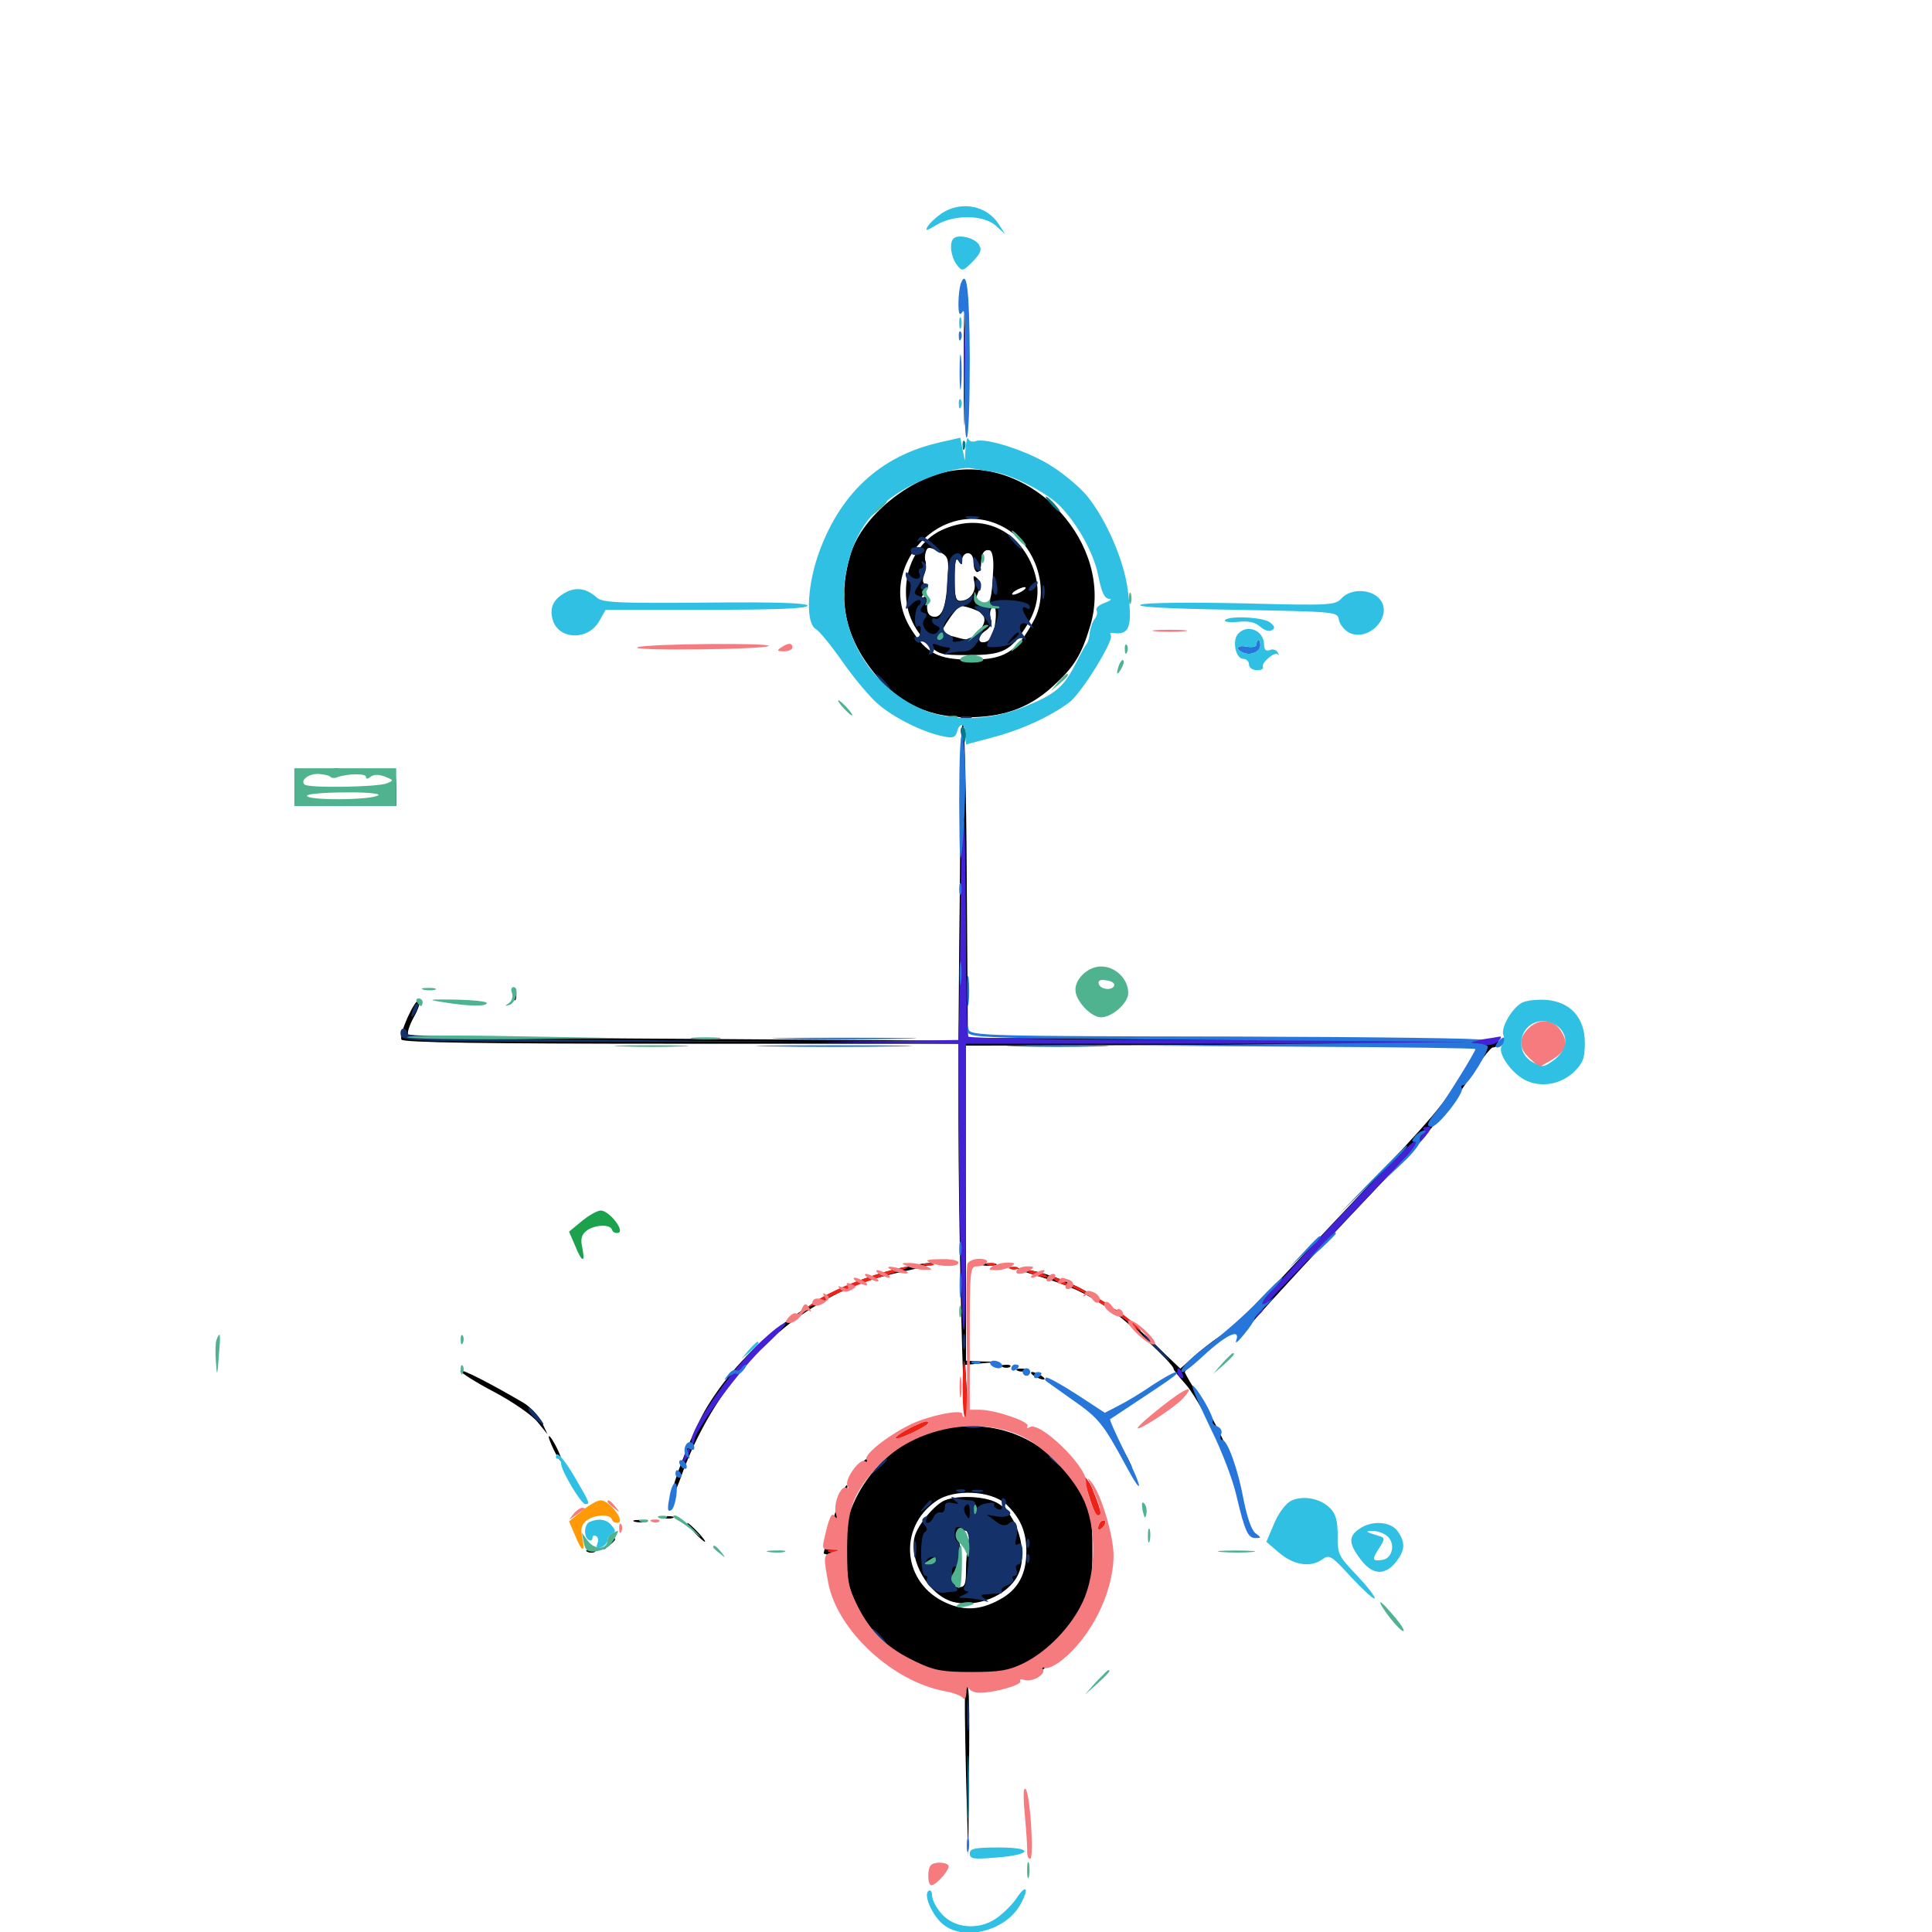 <svg xmlns="http://www.w3.org/2000/svg" viewBox="0 -1000 1000 1000">
	<path fill="#000000" d="M498.828 -809.375C498.828 -783.008 499.219 -772.266 499.414 -785.547C499.805 -798.633 499.805 -820.117 499.414 -833.398C499.219 -846.484 498.828 -835.742 498.828 -809.375ZM492.188 -756.25C470.508 -752.539 446.875 -733.008 440.625 -714.258C432.812 -689.648 437.305 -668.945 454.883 -648.828C466.797 -635.352 481.445 -628.906 500 -628.711C519.336 -628.711 532.422 -633.398 544.922 -644.727C555.859 -654.688 559.766 -660.742 564.453 -676.562C576.562 -717.969 535.156 -763.672 492.188 -756.25ZM520.508 -726.562C536.523 -717.188 543.555 -694.531 535.156 -678.906C526.367 -662.5 519.922 -658.398 501.953 -658.594C485.742 -658.594 479.492 -661.914 471.68 -674.219C451.562 -705.859 488.281 -745.312 520.508 -726.562ZM487.305 -725.586C477.344 -720.898 470.312 -710.352 469.141 -698.242C467.969 -686.133 471.289 -676.367 479.492 -667.773C485.742 -661.133 486.133 -660.938 501.172 -660.938C519.141 -660.938 523.047 -662.891 531.445 -676.172C537.891 -686.523 538.672 -696.289 534.18 -707.422C525.781 -727.148 506.641 -734.57 487.305 -725.586ZM490.43 -699.609C489.648 -685.352 487.5 -679.883 482.812 -680.859C480.469 -681.445 479.688 -683.398 479.883 -686.914C480.078 -690.625 479.492 -691.797 477.93 -690.82C476.562 -690.039 476.953 -691.211 478.516 -693.164C480.664 -695.703 480.859 -696.875 479.102 -697.461C477.539 -698.047 477.344 -699.805 478.32 -702.539C479.102 -704.883 479.492 -708.008 479.102 -709.375C478.516 -710.742 478.711 -713.086 479.297 -714.648C480.078 -716.992 481.055 -716.992 485.742 -714.648C491.016 -711.914 491.211 -711.328 490.43 -699.609ZM514.062 -704.688C513.281 -689.258 512.695 -687.305 508.398 -687.109C504.297 -686.914 504.102 -688.281 506.836 -694.727C507.812 -696.875 507.422 -699.219 505.859 -700.586C503.906 -702.539 503.516 -702.148 504.297 -698.828C505.469 -693.945 502.344 -689.453 497.656 -689.062C494.727 -688.672 494.141 -690.43 494.141 -700.781C494.141 -709.18 494.727 -711.914 496.094 -709.766C497.656 -707.227 498.047 -707.422 498.047 -710.352C498.047 -712.109 499.414 -713.672 500.977 -713.672C502.734 -713.672 503.906 -711.914 503.906 -708.789C503.906 -706.055 504.883 -703.906 505.859 -703.906C507.031 -703.906 507.812 -706.055 507.812 -708.398C507.812 -713.672 509.57 -716.016 512.5 -715.039C513.672 -714.453 514.453 -710.156 514.062 -704.688ZM529.297 -694.141C527.734 -693.164 525.586 -692.188 524.414 -692.188C523.438 -692.188 523.828 -693.164 525.391 -694.141C526.953 -695.117 529.297 -696.094 530.273 -696.094C531.445 -696.094 530.859 -695.117 529.297 -694.141ZM521.484 -691.406C521.484 -692.969 517.773 -692.188 516.602 -690.234C516.016 -689.062 516.797 -688.867 518.359 -689.453C520.117 -690.039 521.484 -691.016 521.484 -691.406ZM504.688 -684.375C510.742 -682.227 511.133 -677.93 505.859 -672.266C502.539 -668.555 501.172 -668.359 495.117 -670.117C491.211 -671.289 488.281 -671.484 488.281 -670.508C488.281 -669.531 487.5 -668.75 486.328 -668.75C483.594 -668.75 494.727 -686.133 497.461 -686.328C498.633 -686.328 501.953 -685.547 504.688 -684.375ZM514.844 -675.586C514.062 -672.07 512.305 -668.555 510.742 -667.969C506.055 -666.211 505.469 -670.312 509.961 -673.438C512.695 -675.195 513.672 -677.539 512.891 -679.492C512.305 -681.25 512.305 -683.789 513.086 -684.961C515.234 -688.477 516.211 -683.203 514.844 -675.586ZM484.375 -674.609C484.375 -675.781 483.008 -676.562 481.445 -676.562C479.883 -676.562 478.516 -675.781 478.516 -674.609C478.516 -673.633 479.883 -672.656 481.445 -672.656C483.008 -672.656 484.375 -673.633 484.375 -674.609ZM497.07 -593.164C497.07 -575 496.875 -538.086 496.484 -510.938L496.094 -461.328L354.492 -462.305C276.562 -462.695 212.109 -463.672 211.328 -464.453C210.547 -465.234 211.914 -469.336 214.258 -473.633C216.602 -477.734 217.773 -481.641 216.992 -482.227C214.844 -483.398 206.25 -464.453 207.812 -461.914C208.789 -460.352 250.195 -459.766 352.734 -459.766H496.094V-422.07C496.094 -366.602 498.438 -266.406 499.805 -266.406C500.391 -266.406 500.781 -272.461 500.391 -279.883L499.609 -293.555L508.203 -294.336L516.602 -295.117L508.398 -295.312L500 -295.703V-377.344V-458.789L633.594 -459.18L767.188 -459.57L759.375 -447.461C745.703 -426.367 744.141 -424.414 700.195 -377.734C644.141 -318.359 639.648 -313.281 642.383 -313.281C643.75 -313.281 644.141 -312.109 643.359 -310.938C642.578 -309.57 645.508 -312.305 649.609 -317.188C658.789 -327.734 682.422 -353.32 720.703 -393.75C739.062 -413.086 752.93 -429.883 759.766 -440.82C765.625 -450.195 771.484 -457.812 772.656 -457.812C773.828 -457.812 775.781 -458.984 776.953 -460.352C778.516 -462.109 750.977 -462.695 640.039 -462.695H500.977L500.391 -544.336C500.195 -589.062 499.219 -625.781 498.438 -625.781C497.656 -625.781 497.07 -611.133 497.07 -593.164ZM171.875 -600.195C171.875 -601.367 172.852 -602.344 173.828 -602.344C175 -602.344 175.781 -601.953 175.781 -601.562C175.781 -600.977 175 -600 173.828 -599.414C172.852 -598.828 171.875 -599.219 171.875 -600.195ZM152.93 -592.578C152.93 -587.695 153.32 -585.742 153.711 -588.281C154.102 -590.625 154.102 -594.531 153.711 -597.07C153.32 -599.414 152.93 -597.461 152.93 -592.578ZM203.125 -592.578V-584.961L181.25 -584.18L159.18 -583.594L182.227 -583.203L205.078 -582.812V-591.602C205.078 -596.484 204.688 -600.391 204.102 -600.391C203.516 -600.391 203.125 -596.875 203.125 -592.578ZM171.484 -591.211C169.922 -591.797 170.508 -592.383 172.656 -592.383C174.805 -592.578 175.977 -591.992 175.195 -591.406C174.609 -590.82 172.852 -590.625 171.484 -591.211ZM186.133 -591.211C184.18 -591.797 185.352 -592.188 188.477 -592.188C191.797 -592.188 193.164 -591.797 191.992 -591.211C190.625 -590.82 187.891 -590.82 186.133 -591.211ZM266.016 -485.156C266.016 -482.422 266.406 -481.445 266.992 -482.812C267.383 -483.984 267.383 -486.328 266.992 -487.695C266.406 -488.867 266.016 -487.891 266.016 -485.156ZM460.938 -342.383C423.242 -332.617 386.523 -305.469 366.016 -271.875C358.984 -260.352 347.656 -231.836 347.656 -225.781C347.656 -224.023 349.805 -228.125 352.344 -235.156C366.016 -273.828 391.406 -305.859 423.242 -324.805C439.258 -334.375 448.828 -337.891 470.703 -342.578C479.883 -344.531 484.766 -346.289 481.445 -346.289C478.32 -346.289 468.945 -344.531 460.938 -342.383ZM508.398 -345.117C506.445 -345.703 508.008 -346.094 511.719 -346.094C515.43 -346.094 516.992 -345.703 515.234 -345.117C513.281 -344.727 510.156 -344.727 508.398 -345.117ZM536.719 -339.648C554.688 -334.18 560.938 -331.25 574.219 -322.461C583.203 -316.602 607.422 -293.945 607.422 -291.602C607.422 -290.82 610.156 -287.5 613.281 -283.984C620.312 -276.367 635.742 -245.898 639.648 -232.227C641.016 -226.758 642.383 -224.414 642.383 -226.953C642.773 -234.18 631.445 -260.742 622.07 -275C617.188 -282.422 613.281 -289.062 613.281 -289.844C613.281 -290.625 617.383 -294.727 622.461 -298.828C638.867 -312.5 638.281 -311.719 633.398 -309.375C631.055 -308.398 625 -303.906 619.922 -299.609L610.938 -291.602L594.922 -306.836C572.461 -328.125 551.172 -340.039 528.32 -343.359C524.023 -344.141 527.734 -342.383 536.719 -339.648ZM519.141 -292.383C517.578 -292.969 518.164 -293.555 520.312 -293.555C522.461 -293.75 523.633 -293.164 522.852 -292.578C522.266 -291.992 520.508 -291.797 519.141 -292.383ZM238.281 -290.43C238.281 -289.648 246.094 -284.57 255.859 -279.492C265.43 -274.414 275.586 -267.383 278.32 -263.867L283.398 -257.617L280.469 -263.867C278.711 -267.188 274.609 -271.68 271.094 -273.828C254.492 -283.594 238.281 -291.992 238.281 -290.43ZM526.953 -290.43C525.391 -291.016 525.977 -291.602 528.125 -291.602C530.273 -291.797 531.445 -291.211 530.664 -290.625C530.078 -290.039 528.32 -289.844 526.953 -290.43ZM535.156 -287.891C536.719 -286.914 539.062 -285.938 540.039 -285.938C541.211 -285.938 540.625 -286.914 539.062 -287.891C537.5 -288.867 535.352 -289.844 534.18 -289.844C533.203 -289.844 533.594 -288.867 535.156 -287.891ZM580.859 -273.242L569.141 -266.992L577.539 -252.539C582.227 -244.727 585.938 -239.062 585.938 -240.039C585.938 -241.211 582.812 -247.266 579.102 -253.516L572.461 -265.234L583.203 -271.875C589.062 -275.391 593.75 -278.711 593.75 -279.297C593.75 -280.273 594.727 -280.664 580.859 -273.242ZM470.703 -260.547C469.141 -259.57 468.75 -258.594 469.727 -258.594C470.898 -258.594 473.047 -259.57 474.609 -260.547C476.172 -261.523 476.758 -262.5 475.586 -262.5C474.609 -262.5 472.266 -261.523 470.703 -260.547ZM486.914 -260.742C454.102 -252.344 431.25 -218.164 437.5 -186.914C444.141 -154.102 469.727 -133.008 502.93 -133.008C526.562 -132.812 546.875 -145.117 558.789 -167.188C565.039 -178.711 565.43 -180.664 565.43 -198.047C565.43 -213.672 564.648 -217.969 560.938 -225C549.219 -247.07 529.102 -260.547 506.25 -261.719C499.023 -262.109 490.43 -261.523 486.914 -260.742ZM520.703 -221.484C528.125 -214.453 531.25 -207.227 531.25 -197.07C531.25 -185.742 527.344 -178.125 519.141 -173.047C508.789 -166.797 499.805 -165.82 489.844 -170.312C467.188 -180.273 464.453 -209.18 484.57 -223.047C493.75 -229.492 512.891 -228.516 520.703 -221.484ZM489.062 -223.438C483.789 -221.289 475 -210.742 473.438 -204.688C470.312 -192.188 480.664 -174.414 493.164 -170.898C505.469 -167.578 521.484 -174.023 526.758 -184.57C532.617 -195.898 526.562 -216.797 515.82 -222.266C509.57 -225.586 495.703 -226.172 489.062 -223.438ZM501.172 -201.758C500.586 -198.438 500 -191.797 500 -187.109C500 -180.273 499.414 -178.516 496.68 -178.516C493.945 -178.516 493.75 -178.906 495.703 -180.273C498.438 -181.836 498.047 -200.977 495.312 -205.469C494.336 -207.031 495.508 -207.812 498.242 -207.812C501.953 -207.812 502.344 -207.031 501.172 -201.758ZM286.523 -249.805C288.281 -246.094 290.039 -243.359 290.625 -243.75C291.406 -244.727 285.547 -256.641 284.18 -256.641C283.594 -256.641 284.766 -253.516 286.523 -249.805ZM445.117 -241.602C442.578 -238.477 442.773 -238.281 445.898 -240.82C447.656 -242.188 449.219 -243.75 449.219 -244.141C449.219 -245.703 447.656 -244.727 445.117 -241.602ZM562.5 -231.25C563.672 -229.102 565.039 -227.344 565.625 -227.344C566.016 -227.344 565.625 -229.102 564.453 -231.25C563.281 -233.398 561.914 -235.156 561.328 -235.156C560.938 -235.156 561.328 -233.398 562.5 -231.25ZM435.352 -225.977C432.812 -219.727 425.977 -196.094 426.367 -195.898C430.078 -194.336 433.594 -195.117 433.594 -197.266C433.594 -199.023 432.617 -199.609 431.445 -198.828C429.102 -197.461 429.297 -199.023 433.789 -216.211C434.766 -220.312 436.523 -223.047 437.305 -222.461C438.281 -221.875 439.648 -222.852 440.234 -224.609C441.016 -226.562 440.625 -227.148 439.062 -226.172C437.5 -225.195 437.305 -225.781 438.086 -227.93C438.672 -229.883 438.867 -231.25 438.281 -231.25C437.891 -231.25 436.523 -228.906 435.352 -225.977ZM642.969 -216.602C642.969 -213.477 643.359 -212.305 643.945 -214.258C644.336 -216.016 644.336 -218.75 643.945 -220.117C643.359 -221.289 642.969 -219.922 642.969 -216.602ZM343.359 -214.258C341.992 -214.844 342.969 -215.234 345.703 -215.234C348.438 -215.234 349.414 -214.844 348.242 -214.258C346.875 -213.867 344.531 -213.867 343.359 -214.258ZM328.711 -212.305C326.758 -212.891 327.93 -213.281 331.055 -213.281C334.375 -213.281 335.742 -212.891 334.57 -212.305C333.203 -211.914 330.469 -211.914 328.711 -212.305ZM359.375 -206.836C361.914 -204.102 364.453 -201.953 364.844 -201.953C365.43 -201.953 363.867 -204.102 361.328 -206.836C358.789 -209.57 356.25 -211.719 355.859 -211.719C355.273 -211.719 356.836 -209.57 359.375 -206.836ZM314.258 -200.586C311.719 -197.461 311.914 -197.266 315.039 -199.805C316.797 -201.172 318.359 -202.734 318.359 -203.125C318.359 -204.688 316.797 -203.711 314.258 -200.586ZM304.297 -196.68C302.734 -197.266 303.32 -197.852 305.469 -197.852C307.617 -198.047 308.789 -197.461 308.008 -196.875C307.422 -196.289 305.664 -196.094 304.297 -196.68ZM553.516 -146.875L549.805 -142.383L554.297 -146.094C558.398 -149.609 559.57 -151.172 558.008 -151.172C557.617 -151.172 555.664 -149.219 553.516 -146.875ZM455.078 -142.578C455.078 -142.188 456.641 -140.625 458.594 -139.258C461.523 -136.719 461.719 -136.914 459.18 -140.039C456.641 -143.164 455.078 -144.141 455.078 -142.578ZM544.727 -140.039C542.188 -136.914 542.383 -136.719 545.508 -139.258C547.266 -140.625 548.828 -142.188 548.828 -142.578C548.828 -144.141 547.266 -143.164 544.727 -140.039ZM535.156 -134.57C532.422 -133.008 531.25 -131.836 532.422 -131.641C533.398 -131.641 536.133 -133.008 538.281 -134.57C542.969 -138.086 541.406 -138.281 535.156 -134.57ZM499.609 -126.367C499.219 -125.391 499.414 -105.469 500 -81.836L501.172 -38.867L501.562 -83.398C501.953 -123.242 501.562 -131.055 499.609 -126.367ZM508.398 -126.367C506.445 -126.953 507.617 -127.344 510.742 -127.344C514.062 -127.344 515.43 -126.953 514.258 -126.367C512.891 -125.977 510.156 -125.977 508.398 -126.367Z"/>
	<path fill="#ff9906" d="M301.172 -217.969L294.531 -212.5L297.656 -205.273C301.172 -196.484 303.125 -195.898 301.367 -204.297C300.391 -208.789 300.977 -210.938 303.711 -213.086C308.203 -216.211 315.82 -216.406 316.797 -213.477C317.188 -212.109 318.75 -211.523 320.117 -211.914C323.438 -213.086 315.234 -223.438 310.938 -223.438C309.18 -223.438 304.688 -220.898 301.172 -217.969Z"/>
	<path fill="#ef2218" d="M478.125 -345.117C476.758 -345.703 477.734 -346.094 480.469 -346.094C483.203 -346.094 484.18 -345.703 483.008 -345.117C481.641 -344.727 479.297 -344.727 478.125 -345.117ZM511.328 -345.117C509.766 -345.703 510.352 -346.289 512.5 -346.289C514.648 -346.484 515.82 -345.898 515.039 -345.312C514.453 -344.727 512.695 -344.531 511.328 -345.117ZM452.148 -339.844C437.695 -335.156 425.391 -329.297 418.945 -324.219C416.797 -322.461 420.703 -324.023 427.734 -327.734C434.766 -331.445 447.852 -336.719 457.031 -339.453C466.211 -342.188 471.875 -344.336 469.727 -344.336C467.578 -344.336 459.766 -342.383 452.148 -339.844ZM523.047 -343.164C521.484 -343.75 522.07 -344.336 524.219 -344.336C526.367 -344.531 527.539 -343.945 526.758 -343.359C526.172 -342.773 524.414 -342.578 523.047 -343.164ZM534.18 -340.625C536.328 -339.648 539.453 -338.867 541.016 -338.867C542.773 -338.867 542.578 -339.648 540.039 -340.625C537.891 -341.602 534.766 -342.383 533.203 -342.383C531.445 -342.383 531.641 -341.602 534.18 -340.625ZM546.875 -336.719C548.438 -335.742 550.781 -334.766 551.758 -334.766C552.93 -334.766 552.344 -335.742 550.781 -336.719C549.219 -337.695 547.07 -338.672 545.898 -338.672C544.922 -338.672 545.312 -337.695 546.875 -336.719ZM554.883 -333.984C555.273 -333.594 557.812 -332.227 560.547 -331.055C565.234 -328.906 565.234 -328.906 561.719 -331.641C558.594 -334.18 552.148 -336.328 554.883 -333.984ZM566.406 -328.125C566.406 -327.539 568.164 -326.172 570.312 -325C572.461 -323.828 574.219 -323.438 574.219 -323.828C574.219 -324.414 572.461 -325.781 570.312 -326.953C568.164 -328.125 566.406 -328.516 566.406 -328.125ZM576.172 -322.461C576.172 -322.07 579.883 -318.75 584.57 -315.234C589.062 -311.523 591.602 -310.156 590.039 -311.914C587.109 -315.625 576.172 -323.828 576.172 -322.461ZM498.242 -283.594C498.242 -274.023 498.633 -266.406 499.609 -266.406C500.391 -266.406 500.781 -271.875 500.391 -278.516C499.414 -299.414 498.633 -301.367 498.242 -283.594ZM470.117 -260.352C465.82 -258.203 462.891 -255.859 463.477 -255.469C464.453 -254.297 480.469 -261.914 480.469 -263.477C480.469 -265.234 477.734 -264.258 470.117 -260.352ZM563.477 -226.172C566.406 -216.602 567.773 -214.258 569.531 -216.211C570.703 -217.383 563.477 -235.156 561.719 -235.156C561.133 -235.156 561.914 -231.055 563.477 -226.172ZM569.727 -212.305C568.945 -211.719 568.359 -210.156 568.359 -208.984C568.359 -207.812 569.336 -208.008 570.703 -209.375C571.875 -210.547 572.461 -212.109 572.07 -212.695C571.484 -213.281 570.312 -213.086 569.727 -212.305ZM429.297 -196.68C427.734 -197.266 428.32 -197.852 430.469 -197.852C432.617 -198.047 433.789 -197.461 433.008 -196.875C432.422 -196.289 430.664 -196.094 429.297 -196.68Z"/>
	<path fill="#1ca14c" d="M301.172 -367.969L294.531 -362.5L297.656 -355.273C301.172 -346.484 303.125 -345.898 301.367 -354.297C300.391 -358.789 300.977 -360.938 303.711 -363.086C308.203 -366.211 315.82 -366.406 316.797 -363.477C317.188 -362.109 318.75 -361.523 320.117 -361.914C323.438 -363.086 315.234 -373.438 310.938 -373.438C309.18 -373.438 304.688 -370.898 301.172 -367.969Z"/>
	<path fill="#143269" d="M500.586 -731.836C498.633 -732.422 499.805 -732.812 502.93 -732.812C506.25 -732.812 507.617 -732.422 506.445 -731.836C505.078 -731.445 502.344 -731.445 500.586 -731.836ZM475.391 -721.094C474.609 -719.727 474.805 -719.141 475.586 -720.117C476.562 -720.898 479.297 -719.531 481.836 -717.188C484.18 -714.844 486.719 -713.281 487.109 -713.867C487.5 -714.258 485.352 -716.602 482.227 -719.141C478.125 -722.461 476.562 -722.852 475.391 -721.094ZM524.414 -719.531C526.367 -717.383 528.32 -715.625 528.906 -715.625C529.492 -715.625 528.32 -717.383 526.367 -719.531C524.414 -721.68 522.461 -723.438 521.875 -723.438C521.289 -723.438 522.461 -721.68 524.414 -719.531ZM471.68 -716.016C471.289 -715.43 471.289 -714.453 471.875 -713.477C472.852 -711.719 478.516 -713.281 478.516 -715.43C478.516 -716.992 473.242 -717.383 471.68 -716.016ZM491.406 -709.375C490.82 -706.836 490.234 -701.172 490.234 -696.68C490.234 -687.695 486.719 -678.125 484.18 -679.688C483.203 -680.273 482.422 -679.883 482.422 -678.711C482.422 -677.734 483.594 -676.562 484.961 -675.977C486.719 -675.391 486.719 -674.414 485.156 -672.852C482.031 -669.336 475.586 -675.977 478.516 -679.492C480.078 -681.445 479.883 -682.227 478.125 -682.812C475.977 -683.594 475.977 -684.375 478.125 -686.914C480.273 -689.453 480.078 -690.039 476.562 -691.211C472.852 -692.383 472.656 -692.969 475.195 -696.68C479.492 -703.516 480.469 -707.617 478.125 -708.984C476.758 -709.766 476.562 -709.57 477.344 -708.203C478.125 -706.836 477.93 -705.859 476.758 -705.859C475.586 -705.859 475.195 -704.492 475.977 -702.93C477.148 -699.609 472.656 -699.609 470.312 -702.93C469.336 -704.102 468.75 -704.102 468.75 -702.539C468.75 -701.367 469.531 -699.805 470.508 -699.023C471.68 -698.438 471.68 -695.508 470.508 -691.602C468.164 -683.594 468.164 -683.594 471.875 -687.305C473.633 -689.062 475.586 -689.844 476.172 -689.258C476.953 -688.672 476.562 -687.5 475.586 -686.719C473.242 -685.156 472.852 -674.414 475 -675.781C475.781 -676.367 476.562 -675.781 476.562 -674.805C476.562 -671.289 475.586 -669.727 474.023 -670.312C473.047 -670.508 473.047 -669.922 473.633 -668.75C474.414 -667.578 475.586 -666.992 476.172 -667.578C477.93 -669.336 482.422 -664.648 481.055 -662.305C480.469 -661.133 480.859 -660.938 482.227 -661.719C483.398 -662.5 483.789 -664.062 483.203 -665.234C482.227 -666.797 483.008 -666.992 485.156 -666.211C487.109 -665.43 489.648 -664.844 490.82 -664.844C492.188 -664.844 491.992 -663.867 490.234 -662.695C487.891 -660.938 487.891 -660.742 490.82 -661.719C492.773 -662.305 496.484 -662.891 499.023 -662.891C502.148 -662.891 504.492 -664.844 506.641 -669.141C509.57 -674.805 509.57 -675 506.445 -672.266C502.734 -669.141 491.602 -666.211 493.164 -668.75C493.75 -669.727 492.773 -670.703 491.211 -671.484C489.648 -672.07 488.281 -673.633 488.281 -675C488.477 -678.711 494.922 -685.742 499.023 -686.523C500.977 -686.914 502.93 -688.672 503.32 -690.234C503.906 -691.992 503.516 -692.383 502.539 -691.211C501.758 -690.234 499.414 -689.062 497.656 -688.672C494.531 -688.281 494.141 -689.844 494.141 -700.391C494.141 -708.984 494.727 -711.914 496.094 -709.766C497.656 -707.227 498.047 -707.422 498.047 -710.352C498.047 -715.234 492.773 -714.453 491.406 -709.375ZM488.281 -670.703C488.281 -671.875 487.891 -672.656 487.5 -672.656C486.914 -672.656 485.938 -671.875 485.352 -670.703C484.766 -669.727 485.156 -668.75 486.133 -668.75C487.305 -668.75 488.281 -669.727 488.281 -670.703ZM503.906 -709.375C503.906 -707.617 504.883 -705.469 505.859 -704.883C508.398 -703.32 508.398 -705.859 505.859 -709.766C504.297 -712.305 503.906 -712.305 503.906 -709.375ZM513.672 -697.07C513.672 -694.336 514.453 -692.188 515.43 -692.188C516.211 -692.188 516.602 -694.336 516.016 -697.07C515.625 -699.805 514.844 -701.953 514.453 -701.953C514.062 -701.953 513.672 -699.805 513.672 -697.07ZM505.078 -697.07C505.859 -695.508 506.641 -694.141 507.031 -694.141C507.422 -694.141 507.812 -695.508 507.812 -697.07C507.812 -698.633 507.031 -700 505.859 -700C504.883 -700 504.492 -698.633 505.078 -697.07ZM533.594 -696.875C532.227 -695.312 532.031 -694.141 533.008 -694.141C534.961 -694.141 537.891 -697.852 536.914 -699.023C536.523 -699.219 534.961 -698.438 533.594 -696.875ZM476.562 -695.898C476.562 -694.922 477.539 -694.531 478.516 -695.117C479.688 -695.703 480.469 -696.68 480.469 -697.266C480.469 -697.656 479.688 -698.047 478.516 -698.047C477.539 -698.047 476.562 -697.07 476.562 -695.898ZM539.453 -693.164C539.453 -690.039 539.844 -688.867 540.43 -690.82C540.82 -692.578 540.82 -695.312 540.43 -696.68C539.844 -697.852 539.453 -696.484 539.453 -693.164ZM512.305 -687.891C511.914 -686.914 509.57 -686.328 507.227 -686.328C503.711 -686.328 503.516 -685.938 506.25 -683.984C507.812 -682.617 510.352 -679.688 511.523 -677.539C513.477 -674.219 513.672 -674.414 512.695 -680.078C511.719 -684.961 512.109 -686.328 514.453 -686.328C517.969 -686.328 517.188 -679.883 512.5 -670.117C509.961 -664.844 509.961 -664.648 516.797 -665.234C520.508 -665.43 524.609 -666.797 525.781 -668.164C526.758 -669.531 528.711 -670.117 530.078 -669.336C531.25 -668.555 531.055 -669.531 529.688 -671.289C525.977 -675.586 528.516 -679.492 532.812 -676.172C535.547 -674.023 535.547 -674.219 532.617 -678.516C528.711 -683.984 528.32 -687.109 531.445 -685.156C532.812 -684.375 533.398 -684.961 532.812 -686.523C531.836 -689.453 514.062 -690.625 512.305 -687.891ZM527.344 -671.875C527.344 -671.484 525.781 -669.922 524.023 -668.555C520.898 -666.016 520.703 -666.211 523.242 -669.336C525.781 -672.461 527.344 -673.438 527.344 -671.875ZM456.055 -647.266C458.008 -645.117 459.961 -643.359 460.547 -643.359C461.133 -643.359 459.961 -645.117 458.008 -647.266C456.055 -649.414 454.102 -651.172 453.516 -651.172C452.93 -651.172 454.102 -649.414 456.055 -647.266ZM497.656 -628.32C496.289 -628.906 497.266 -629.297 500 -629.297C502.734 -629.297 503.711 -628.906 502.539 -628.32C501.172 -627.93 498.828 -627.93 497.656 -628.32ZM214.062 -478.32C212.305 -473.242 212.695 -472.07 215.039 -475.977C216.211 -477.93 216.797 -480.078 216.211 -480.469C215.82 -481.055 214.844 -480.078 214.062 -478.32ZM207.422 -464.258C208.008 -460.938 214.844 -460.742 316.406 -460.742H424.805L317.383 -461.719C233.008 -462.5 210.156 -463.281 210.547 -465.234C210.742 -466.406 209.961 -467.578 208.789 -467.578C207.617 -467.578 207.031 -466.016 207.422 -464.258ZM498.438 -305.469C498.438 -301.758 498.828 -300.195 499.414 -302.148C499.805 -303.906 499.805 -307.031 499.414 -308.984C498.828 -310.742 498.438 -309.18 498.438 -305.469ZM597.656 -302.539C601.367 -298.828 604.688 -295.703 605.273 -295.703C605.859 -295.703 603.32 -298.828 599.609 -302.539C595.898 -306.25 592.578 -309.375 591.992 -309.375C591.406 -309.375 593.945 -306.25 597.656 -302.539ZM273.438 -270.898C273.438 -269.922 275.195 -267.383 277.344 -265.43C279.492 -263.477 281.25 -262.305 281.25 -262.891C281.25 -263.477 279.492 -265.82 277.344 -268.359C275.195 -270.898 273.438 -272.07 273.438 -270.898ZM500.586 -261.133C498.633 -261.719 500.195 -262.109 503.906 -262.109C507.617 -262.109 509.18 -261.719 507.422 -261.133C505.469 -260.742 502.344 -260.742 500.586 -261.133ZM542.969 -246.094C542.969 -245.703 544.531 -244.141 546.484 -242.773C549.414 -240.234 549.609 -240.43 547.07 -243.555C544.531 -246.68 542.969 -247.656 542.969 -246.094ZM453.906 -240.625L450.195 -236.133L454.688 -239.844C458.789 -243.359 459.961 -244.922 458.398 -244.922C458.008 -244.922 456.055 -242.969 453.906 -240.625ZM495.703 -227.93C494.141 -228.516 494.727 -229.102 496.875 -229.102C499.023 -229.297 500.195 -228.711 499.414 -228.125C498.828 -227.539 497.07 -227.344 495.703 -227.93ZM503.516 -227.93C502.148 -228.516 503.125 -228.906 505.859 -228.906C508.594 -228.906 509.57 -228.516 508.398 -227.93C507.031 -227.539 504.688 -227.539 503.516 -227.93ZM494.141 -223.438C496.68 -221.484 496.484 -221.289 492.969 -222.07C490.039 -222.656 488.867 -222.07 489.062 -219.727C489.062 -217.969 488.086 -216.797 486.719 -217.188C485.352 -217.383 483.789 -216.211 483.203 -214.648C482.422 -213.086 481.25 -211.719 480.078 -211.719C479.102 -211.719 478.906 -212.695 479.688 -214.062C480.469 -215.43 480.273 -215.625 478.711 -214.844C476.953 -213.672 476.953 -212.695 478.516 -210.742C480.078 -208.789 480.078 -207.812 478.516 -206.836C475.977 -205.273 476.367 -184.375 478.906 -184.375C479.883 -184.375 480.273 -183.594 479.688 -182.617C478.32 -180.469 484.57 -175.195 488.281 -175.586C489.844 -175.781 492.383 -176.172 493.945 -176.172C495.898 -176.562 496.094 -177.148 494.531 -179.102C492.188 -181.836 492.188 -190.43 494.336 -189.062C495.117 -188.672 496.094 -191.406 496.484 -195.117C496.875 -198.828 496.484 -201.953 495.703 -201.953C494.922 -201.953 494.141 -203.711 494.141 -205.859C494.141 -210.156 495.508 -210.742 499.609 -208.008C501.562 -206.836 501.953 -202.93 501.367 -193.75C500.977 -186.719 500 -180.078 499.219 -178.711C498.438 -177.539 499.023 -176.562 500.391 -176.367C501.758 -176.367 501.172 -175.586 499.023 -174.609C495.508 -173.047 495.703 -172.852 500.391 -172.852C503.125 -172.656 507.227 -172.07 509.18 -171.484C512.109 -170.508 512.109 -170.703 509.766 -172.461C507.227 -174.219 507.422 -174.609 510.742 -174.805C512.891 -175 515.82 -175.195 516.992 -175.195C518.359 -175 519.141 -175.781 518.555 -176.562C517.969 -177.539 519.336 -178.711 521.484 -179.492C523.633 -180.273 525 -181.641 524.414 -182.617C523.633 -183.594 524.023 -184.375 525.195 -184.375C526.367 -184.375 526.758 -185.742 526.172 -187.305C525.391 -188.867 525.977 -190.234 527.148 -190.234C528.32 -190.234 529.297 -192.969 529.297 -196.289C529.297 -200.195 528.516 -201.758 526.953 -200.781C525.391 -199.805 525.195 -200.781 525.977 -203.711C527.539 -210.156 525.586 -214.453 522.266 -211.523C520.312 -209.961 518.555 -210.156 515.234 -212.695L510.742 -216.016L516.211 -215.039C521.68 -214.258 525 -216.406 521.484 -218.555C520.312 -219.336 519.922 -220.508 520.508 -221.484C521.094 -222.461 520.703 -223.633 519.727 -224.414C518.555 -225 518.164 -223.828 518.555 -221.68C518.945 -218.945 518.359 -218.164 516.406 -218.945C515.039 -219.531 514.062 -220.508 514.648 -221.484C515.039 -222.266 513.477 -222.461 510.742 -221.875C508.203 -221.484 505.664 -220.117 505.273 -218.75C504.883 -217.578 504.688 -218.164 504.883 -220.117C505.273 -222.266 504.297 -223.438 501.953 -223.438C500 -223.438 496.68 -224.023 494.727 -224.609C491.797 -225.586 491.602 -225.391 494.141 -223.438ZM501.953 -217.188C501.953 -213.672 501.562 -213.281 500.195 -215.625C499.023 -217.188 498.828 -219.141 499.219 -219.922C500.977 -222.656 501.953 -221.68 501.953 -217.188ZM484.375 -192.188C484.375 -191.211 483.008 -190.234 481.25 -190.234C479.688 -190.234 478.906 -191.211 479.492 -192.188C480.078 -193.359 481.445 -194.141 482.617 -194.141C483.594 -194.141 484.375 -193.359 484.375 -192.188ZM514.258 -190.82C515.43 -191.406 514.453 -191.797 511.719 -191.797C508.984 -191.797 508.008 -191.406 509.375 -190.82C510.547 -190.43 512.891 -190.43 514.258 -190.82ZM478.32 -220.117C475.781 -216.992 475.977 -216.797 479.102 -219.336C482.227 -221.875 483.203 -223.438 481.641 -223.438C481.25 -223.438 479.688 -221.875 478.32 -220.117ZM473.047 -198.047C473.047 -194.336 473.438 -192.773 474.023 -194.727C474.414 -196.484 474.414 -199.609 474.023 -201.562C473.438 -203.32 473.047 -201.758 473.047 -198.047ZM531.445 -200.781C531.445 -198.633 532.031 -198.047 532.617 -199.609C533.203 -200.977 533.008 -202.734 532.422 -203.32C531.836 -204.102 531.25 -202.93 531.445 -200.781ZM531.445 -192.969C531.445 -190.82 532.031 -190.234 532.617 -191.797C533.203 -193.164 533.008 -194.922 532.422 -195.508C531.836 -196.289 531.25 -195.117 531.445 -192.969ZM454.102 -153.125C456.055 -150.977 458.008 -149.219 458.594 -149.219C459.18 -149.219 458.008 -150.977 456.055 -153.125C454.102 -155.273 452.148 -157.031 451.562 -157.031C450.977 -157.031 452.148 -155.273 454.102 -153.125ZM500.586 -112.109C500.586 -105.078 500.977 -102.344 501.367 -105.859C501.758 -109.18 501.758 -115.039 501.367 -118.555C500.977 -121.875 500.586 -119.141 500.586 -112.109Z"/>
	<path fill="#f67b7f" d="M598.242 -673.242C594.141 -673.633 597.461 -674.023 605.469 -674.023C613.477 -674.023 616.797 -673.633 612.891 -673.242C608.789 -672.852 602.148 -672.852 598.242 -673.242ZM330.078 -665.039C327.344 -664.062 341.211 -663.672 360.938 -663.867C380.469 -664.062 397.07 -664.844 397.852 -665.625C399.609 -667.383 336.133 -666.797 330.078 -665.039ZM404.297 -664.844C401.953 -663.281 402.148 -662.891 405.859 -662.891C408.203 -662.891 410.156 -663.867 410.156 -664.844C410.156 -667.383 408.008 -667.383 404.297 -664.844ZM791.016 -467.578C785.742 -462.305 786.133 -457.422 791.797 -452.148L796.68 -447.656L803.125 -451.367C810.742 -455.859 812.109 -460.156 807.812 -466.602C803.906 -472.656 796.484 -473.047 791.016 -467.578ZM481.445 -346.484C486.914 -344.141 496.094 -344.141 496.094 -346.484C496.094 -347.656 491.992 -348.438 486.914 -348.242C479.883 -348.242 478.516 -347.656 481.445 -346.484ZM500.781 -345.898C500.195 -344.336 500 -325.977 500.391 -304.883C500.781 -283.594 500.391 -266.406 499.609 -266.406C498.633 -266.406 498.047 -267.188 498.047 -268.164C498.047 -270.898 479.492 -266.992 470.508 -262.305C458.398 -256.25 447.07 -246.875 448.438 -244.531C449.219 -243.359 448.828 -242.969 447.656 -243.75C444.922 -245.312 436.914 -233.984 438.672 -231.055C439.453 -229.688 439.258 -229.297 438.086 -229.883C435.352 -231.641 431.25 -221.875 432.617 -216.797C433.398 -214.062 433.203 -213.477 432.031 -215.234C430.664 -217.188 429.688 -215.43 427.93 -208.984C425.195 -197.656 425 -198.047 430.273 -197.852C434.375 -197.656 434.57 -197.656 430.469 -196.484C426.172 -195.117 426.172 -194.531 428.711 -180.664C433.398 -156.055 462.109 -129.492 489.258 -124.609C493.555 -123.828 497.656 -122.266 498.438 -121.094C499.414 -119.922 500 -121.094 500.195 -123.828C500.195 -126.562 500.781 -127.539 501.367 -126.367C501.758 -125 504.492 -123.828 507.031 -123.828C514.844 -123.828 529.297 -127.93 528.125 -129.883C527.539 -130.859 528.516 -131.055 530.078 -130.469C533.984 -129.102 541.406 -133.203 539.844 -135.938C539.062 -137.305 539.258 -137.5 540.625 -136.719C541.992 -135.938 546.094 -137.891 549.805 -140.82C564.648 -152.734 575.977 -175.195 576.367 -193.945C576.758 -203.906 570.117 -226.172 565.234 -232.422C562.695 -235.742 562.5 -235.547 565.039 -230.273C569.531 -221.094 570.703 -215.625 568.555 -215.625C566.406 -215.625 562.5 -226.562 562.109 -233.594C561.523 -241.992 538.086 -264.453 533.008 -261.328C531.641 -260.547 531.25 -260.742 531.836 -261.914C533.203 -264.062 515.039 -270.312 507.227 -270.312H501.953V-307.422C501.953 -342.773 502.148 -344.531 505.664 -344.531C507.812 -344.531 510.156 -345.508 510.742 -346.484C511.523 -347.656 509.766 -348.438 506.836 -348.438C504.102 -348.438 501.367 -347.266 500.781 -345.898ZM480.469 -263.477C480.469 -261.914 464.453 -254.297 463.477 -255.469C462.891 -255.859 465.82 -258.203 470.117 -260.352C477.734 -264.258 480.469 -265.234 480.469 -263.477ZM527.93 -257.031C539.453 -251.953 554.492 -237.109 560.547 -224.414C567.578 -210.156 567.578 -185.938 560.352 -170.703C554.297 -157.812 541.992 -145.117 529.688 -139.062C522.07 -135.352 517.383 -134.57 502.93 -134.57C488.086 -134.57 483.594 -135.352 474.609 -139.648C459.57 -146.68 450.977 -154.688 444.141 -168.164C439.062 -178.32 438.477 -181.25 438.477 -198.047C438.477 -218.555 441.211 -226.172 453.32 -240.039C471.094 -260.156 503.906 -267.578 527.93 -257.031ZM570.703 -209.375C569.336 -208.008 568.359 -207.812 568.359 -208.984C568.359 -211.719 570.703 -214.062 572.07 -212.695C572.461 -212.109 571.875 -210.547 570.703 -209.375ZM469.727 -344.531C471.875 -343.555 475.781 -342.773 478.516 -342.773C483.008 -342.773 483.008 -342.969 479.492 -344.531C477.344 -345.508 473.438 -346.289 470.703 -346.289C466.211 -346.289 466.211 -346.094 469.727 -344.531ZM513.672 -344.531C511.328 -342.969 511.719 -342.578 515.625 -342.578C518.359 -342.578 521.875 -343.555 523.438 -344.531C525.781 -346.094 525.391 -346.484 521.484 -346.484C518.75 -346.484 515.234 -345.508 513.672 -344.531ZM461.914 -342.578C464.062 -341.602 467.188 -340.82 468.75 -340.82C470.508 -340.82 470.312 -341.602 467.773 -342.578C465.625 -343.555 462.5 -344.336 460.938 -344.336C459.18 -344.336 459.375 -343.555 461.914 -342.578ZM526.367 -342.578C524.805 -340.039 529.297 -340.039 533.203 -342.578C535.547 -344.141 535.352 -344.531 531.836 -344.531C529.492 -344.531 526.953 -343.75 526.367 -342.578ZM455.078 -340.625C456.641 -339.648 458.984 -338.672 459.961 -338.672C461.133 -338.672 460.547 -339.648 458.984 -340.625C457.422 -341.602 455.273 -342.578 454.102 -342.578C453.125 -342.578 453.516 -341.602 455.078 -340.625ZM535.156 -340.625C533.594 -339.648 533.203 -338.672 534.18 -338.672C535.352 -338.672 537.5 -339.648 539.062 -340.625C540.625 -341.602 541.211 -342.578 540.039 -342.578C539.062 -342.578 536.719 -341.602 535.156 -340.625ZM449.219 -338.672C450.781 -337.695 453.125 -336.719 454.102 -336.719C455.273 -336.719 454.688 -337.695 453.125 -338.672C451.562 -339.648 449.414 -340.625 448.242 -340.625C447.266 -340.625 447.656 -339.648 449.219 -338.672ZM541.992 -338.672C541.406 -337.695 541.602 -336.719 542.773 -336.719C543.75 -336.719 545.312 -337.695 545.898 -338.672C546.484 -339.844 546.289 -340.625 545.117 -340.625C544.141 -340.625 542.578 -339.844 541.992 -338.672ZM443.359 -336.719C444.922 -335.742 447.266 -334.766 448.242 -334.766C449.414 -334.766 448.828 -335.742 447.266 -336.719C445.703 -337.695 443.555 -338.672 442.383 -338.672C441.406 -338.672 441.797 -337.695 443.359 -336.719ZM547.852 -336.719C547.07 -335.547 548.047 -335.352 550 -336.133C552.344 -336.914 552.93 -336.719 551.953 -335.156C551.172 -333.789 551.367 -332.812 552.539 -332.812C555.859 -332.812 556.641 -336.328 553.516 -337.5C549.414 -339.062 549.219 -339.062 547.852 -336.719ZM438.672 -334.375C437.695 -335.938 438.281 -336.328 440.625 -335.352C443.555 -334.18 443.555 -333.984 440.43 -332.227C438.281 -331.055 436.328 -331.25 434.961 -332.812C433.203 -334.375 433.594 -334.57 436.328 -333.594C438.867 -332.617 439.648 -332.812 438.672 -334.375ZM561.328 -330.469C560.547 -329.102 560.547 -328.516 561.523 -329.297C562.305 -330.078 564.062 -329.297 565.43 -327.539C566.992 -325.391 568.164 -325.195 569.141 -326.562C569.727 -327.734 568.75 -329.688 566.602 -330.859C563.672 -332.227 562.305 -332.227 561.328 -330.469ZM426.758 -328.906C425.586 -330.664 425.977 -331.055 427.734 -329.883C429.688 -328.711 429.492 -327.734 426.758 -325.781C423.047 -323.047 419.141 -324.023 420.898 -326.953C421.484 -327.93 423.438 -328.125 425.195 -327.539C427.539 -326.562 427.93 -326.953 426.758 -328.906ZM571.68 -325.586C570.898 -324.414 572.461 -322.07 575.195 -320.312C577.734 -318.555 580.273 -317.969 581.055 -318.945C581.641 -319.922 581.25 -321.289 580.078 -322.07C579.102 -322.656 578.125 -322.656 578.125 -321.875C578.125 -321.094 576.953 -321.875 575.586 -324.023C573.828 -326.172 572.461 -326.758 571.68 -325.586ZM414.844 -322.07C414.062 -320.508 412.891 -319.531 412.109 -320.117C411.328 -320.703 409.57 -319.727 408.203 -318.164C406.25 -315.82 406.25 -315.234 408.789 -315.234C410.547 -315.234 413.086 -316.992 414.648 -319.141C416.211 -321.289 417.969 -322.461 418.945 -321.484C419.922 -320.703 419.922 -321.289 419.141 -322.656C417.383 -325.781 416.211 -325.586 414.844 -322.07ZM587.891 -310.352C591.211 -307.031 595.117 -304.102 596.875 -304.102C598.828 -304.102 597.852 -306.25 593.75 -310.352C590.43 -313.672 586.523 -316.602 584.766 -316.602C582.812 -316.602 583.789 -314.453 587.891 -310.352ZM591.797 -310.352C594.336 -307.617 595.898 -305.469 595.312 -305.469C594.922 -305.469 592.383 -307.617 589.844 -310.352C587.305 -313.086 585.742 -315.234 586.328 -315.234C586.719 -315.234 589.258 -313.086 591.797 -310.352ZM496.68 -282.031C496.68 -277.148 497.07 -275.195 497.461 -277.734C497.852 -280.078 497.852 -283.984 497.461 -286.523C497.07 -288.867 496.68 -286.914 496.68 -282.031ZM601.172 -271.875C593.945 -266.211 588.477 -261.328 588.867 -260.742C590.039 -259.766 608.203 -271.68 612.305 -276.172C619.336 -283.984 613.672 -281.836 601.172 -271.875ZM314.453 -222.656C314.453 -222.266 316.016 -220.703 317.969 -219.336C320.898 -216.797 321.094 -216.992 318.555 -220.117C316.016 -223.242 314.453 -224.219 314.453 -222.656ZM296.68 -216.211C294.141 -212.891 294.141 -212.891 297.852 -215.625C300 -217.188 302.148 -218.75 302.539 -218.945C302.93 -219.336 302.539 -219.531 301.367 -219.531C300.195 -219.531 298.047 -217.969 296.68 -216.211ZM337.5 -212.305C335.938 -212.891 336.523 -213.477 338.672 -213.477C340.82 -213.672 341.992 -213.086 341.211 -212.5C340.625 -211.914 338.867 -211.719 337.5 -212.305ZM320.508 -208.594C320.508 -206.445 321.094 -205.859 321.68 -207.422C322.266 -208.789 322.07 -210.547 321.484 -211.133C320.898 -211.914 320.312 -210.742 320.508 -208.594ZM530.469 -60.352C531.25 -51.758 531.836 -43.164 531.641 -41.406C531.641 -39.453 532.227 -37.891 533.203 -37.891C535.352 -37.891 533.203 -71.68 530.859 -74.023C529.688 -75.195 529.492 -70.508 530.469 -60.352ZM481.836 -34.57C479.883 -32.812 480.078 -24.219 482.031 -24.219C484.766 -24.219 492.383 -33.203 490.82 -34.57C489.258 -36.328 483.398 -36.328 481.836 -34.57Z"/>
	<path fill="#0b7889" d="M498.242 -769.141C498.242 -766.992 498.828 -766.406 499.414 -767.969C500 -769.336 499.805 -771.094 499.219 -771.68C498.633 -772.461 498.047 -771.289 498.242 -769.141ZM543.945 -739.062C545.898 -736.914 547.852 -735.156 548.438 -735.156C549.023 -735.156 547.852 -736.914 545.898 -739.062C543.945 -741.211 541.992 -742.969 541.406 -742.969C540.82 -742.969 541.992 -741.211 543.945 -739.062ZM497.461 -619.922C498.047 -617.773 498.828 -616.016 499.219 -616.016C499.609 -616.016 500 -617.773 500 -619.922C500 -622.07 499.219 -623.828 498.242 -623.828C497.266 -623.828 496.875 -622.07 497.461 -619.922ZM500.781 -75C500.781 -60.547 500.977 -54.492 501.367 -61.914C501.758 -69.141 501.758 -80.859 501.367 -88.281C500.977 -95.508 500.781 -89.453 500.781 -75Z"/>
	<path fill="#4fb38f" d="M453.906 -736.719L450.195 -732.227L454.688 -735.938C458.789 -739.453 459.961 -741.016 458.398 -741.016C458.008 -741.016 456.055 -739.062 453.906 -736.719ZM526.367 -721.484C528.32 -719.336 530.273 -717.578 530.859 -717.578C531.445 -717.578 530.273 -719.336 528.32 -721.484C526.367 -723.633 524.414 -725.391 523.828 -725.391C523.242 -725.391 524.414 -723.633 526.367 -721.484ZM508.008 -710.547C508.008 -708.398 508.594 -707.812 509.18 -709.375C509.766 -710.742 509.57 -712.5 508.984 -713.086C508.398 -713.867 507.812 -712.695 508.008 -710.547ZM435.938 -692.188C435.938 -689.453 436.328 -688.477 436.914 -689.844C437.305 -691.016 437.305 -693.359 436.914 -694.727C436.328 -695.898 435.938 -694.922 435.938 -692.188ZM477.539 -694.336C476.953 -693.359 477.344 -691.992 478.516 -691.211C479.688 -690.43 479.883 -689.062 479.297 -687.891C478.516 -686.523 478.906 -686.328 480.273 -687.109C481.836 -688.281 482.031 -689.453 480.664 -691.016C479.492 -692.383 479.102 -694.141 479.883 -694.727C480.469 -695.508 480.664 -696.094 479.883 -696.094C479.297 -696.094 478.32 -695.312 477.539 -694.336ZM504.102 -691.016C503.906 -687.891 505.273 -686.523 510.156 -685.547C513.477 -684.961 516.602 -684.766 517.188 -685.352C517.773 -685.938 516.797 -686.328 515.039 -686.328C513.281 -686.328 512.109 -687.5 512.5 -688.867C512.695 -690.039 512.695 -690.625 512.305 -689.844C510.742 -686.914 506.055 -688.281 505.273 -691.797C504.492 -694.336 504.297 -694.336 504.102 -691.016ZM584.375 -690.234C584.375 -687.5 584.766 -686.523 585.352 -687.891C585.742 -689.062 585.742 -691.406 585.352 -692.773C584.766 -693.945 584.375 -692.969 584.375 -690.234ZM504.688 -672.266L500.977 -667.773L505.859 -671.68C508.594 -673.828 511.133 -675.781 511.523 -675.977C511.914 -676.367 511.523 -676.562 510.352 -676.562C509.375 -676.562 506.836 -674.609 504.688 -672.266ZM485.352 -670.703C484.766 -669.727 485.156 -668.75 486.133 -668.75C487.305 -668.75 488.281 -669.727 488.281 -670.703C488.281 -671.875 487.891 -672.656 487.5 -672.656C486.914 -672.656 485.938 -671.875 485.352 -670.703ZM525.195 -665.43C522.656 -662.305 522.852 -662.109 525.977 -664.648C529.102 -667.188 530.078 -668.75 528.516 -668.75C528.125 -668.75 526.562 -667.188 525.195 -665.43ZM582.227 -663.672C582.227 -661.523 582.812 -660.938 583.398 -662.5C583.984 -663.867 583.789 -665.625 583.203 -666.211C582.617 -666.992 582.031 -665.82 582.227 -663.672ZM497.07 -658.984C496.289 -657.812 498.633 -657.031 502.93 -657.031C507.227 -657.031 509.57 -657.812 508.789 -658.984C508.203 -660.156 505.469 -660.938 502.93 -660.938C500.391 -660.938 497.656 -660.156 497.07 -658.984ZM579.297 -656.055C577.539 -650.977 577.93 -649.805 580.273 -653.711C581.445 -655.664 582.031 -657.812 581.445 -658.203C581.055 -658.789 580.078 -657.812 579.297 -656.055ZM547.656 -646.875L543.945 -642.383L548.438 -646.094C552.539 -649.609 553.711 -651.172 552.148 -651.172C551.758 -651.172 549.805 -649.219 547.656 -646.875ZM436.523 -633.594C438.477 -631.445 440.43 -629.688 441.016 -629.688C441.602 -629.688 440.43 -631.445 438.477 -633.594C436.523 -635.742 434.57 -637.5 433.984 -637.5C433.398 -637.5 434.57 -635.742 436.523 -633.594ZM491.797 -628.32C490.234 -628.906 490.82 -629.492 492.969 -629.492C495.117 -629.688 496.289 -629.102 495.508 -628.516C494.922 -627.93 493.164 -627.734 491.797 -628.32ZM152.344 -592.578V-582.812H178.711H205.078V-592.578V-602.344H178.711H152.344ZM171.094 -597.852C171.68 -597.266 173.242 -597.07 174.414 -597.656C179.688 -599.609 189.453 -599.805 189.453 -597.852C189.453 -596.68 190.234 -596.68 191.992 -598.047C193.555 -599.219 195.898 -599.219 199.219 -598.047C203.906 -596.094 203.906 -596.094 200.195 -594.531C195.508 -592.578 159.375 -591.992 157.617 -593.945C155.273 -596.094 159.766 -599.609 164.844 -599.414C167.578 -599.219 170.508 -598.633 171.094 -597.852ZM195.898 -588.477C193.164 -585.742 157.227 -585.547 158.984 -588.281C159.375 -589.062 168.359 -589.844 178.711 -589.844C189.062 -590.039 196.68 -589.258 195.898 -588.477ZM566.406 -499.219C560.938 -497.461 556.641 -492.383 556.641 -487.695C556.641 -482.031 564.648 -473.438 569.922 -473.438C575.586 -473.438 583.984 -480.859 583.984 -485.938C583.984 -494.727 574.805 -501.758 566.406 -499.219ZM576.758 -490.039C575.977 -487.109 569.727 -487.695 568.75 -490.625C568.164 -492.383 569.336 -493.164 572.461 -492.578C575 -492.383 576.953 -491.211 576.758 -490.039ZM219.336 -487.695C217.383 -488.281 218.555 -488.672 221.68 -488.672C225 -488.672 226.367 -488.281 225.195 -487.695C223.828 -487.305 221.094 -487.305 219.336 -487.695ZM265.039 -485.938C265.625 -484.18 265.039 -482.031 263.477 -480.859C261.133 -479.297 261.328 -479.102 263.672 -479.883C266.992 -480.664 268.945 -489.062 265.82 -489.062C264.648 -489.062 264.258 -487.695 265.039 -485.938ZM215.82 -481.25C216.406 -480.273 217.383 -479.297 217.969 -479.297C218.359 -479.297 218.75 -480.273 218.75 -481.25C218.75 -482.422 217.773 -483.203 216.602 -483.203C215.625 -483.203 215.234 -482.422 215.82 -481.25ZM229.492 -481.25C220.703 -482.617 221.484 -482.812 235.938 -482.617C244.727 -482.422 251.953 -481.641 251.953 -480.859C251.953 -478.906 242.383 -479.102 229.492 -481.25ZM210.742 -463.086C209.766 -464.062 234.375 -464.258 265.234 -463.672L321.289 -462.695L266.797 -462.109C236.719 -461.914 211.523 -462.305 210.742 -463.086ZM358.984 -462.305C355.469 -462.695 358.203 -463.086 365.234 -463.086C372.266 -463.086 375 -462.695 371.68 -462.305C368.164 -461.914 362.305 -461.914 358.984 -462.305ZM321.875 -458.398C312.891 -458.594 319.727 -458.984 336.914 -458.984C354.102 -458.984 361.328 -458.594 353.125 -458.398C344.922 -458.008 330.859 -458.008 321.875 -458.398ZM496.484 -321.094C496.484 -318.359 496.875 -317.383 497.461 -318.75C497.852 -319.922 497.852 -322.266 497.461 -323.633C496.875 -324.805 496.484 -323.828 496.484 -321.094ZM112.109 -306.641C111.523 -305.273 111.328 -300.195 111.719 -295.508C112.305 -287.109 112.5 -287.305 113.281 -298.242C114.258 -309.57 114.062 -311.523 112.109 -306.641ZM238.477 -306.25C238.477 -304.102 239.062 -303.516 239.648 -305.078C240.234 -306.445 240.039 -308.203 239.453 -308.789C238.867 -309.57 238.281 -308.398 238.477 -306.25ZM632.617 -294.336L627.93 -288.867L633.398 -293.555C638.281 -298.047 639.648 -299.609 638.086 -299.609C637.695 -299.609 635.352 -297.266 632.617 -294.336ZM238.477 -290.625C238.477 -288.477 239.062 -287.891 239.648 -289.453C240.234 -290.82 240.039 -292.578 239.453 -293.164C238.867 -293.945 238.281 -292.773 238.477 -290.625ZM591.406 -218.164C592.383 -214.062 592.773 -213.672 593.359 -216.406C593.75 -218.359 593.359 -220.703 592.188 -221.875C591.016 -223.047 590.82 -221.875 591.406 -218.164ZM504.102 -218.359C504.102 -216.211 504.688 -215.625 505.273 -217.188C505.859 -218.555 505.664 -220.312 505.078 -220.898C504.492 -221.68 503.906 -220.508 504.102 -218.359ZM341.406 -214.258C339.844 -214.844 340.43 -215.43 342.578 -215.43C344.727 -215.625 345.898 -215.039 345.117 -214.453C344.531 -213.867 342.773 -213.672 341.406 -214.258ZM350.586 -213.281C352.734 -212.109 357.227 -208.984 360.352 -206.055C363.672 -203.32 363.086 -204.297 358.984 -208.398C355.078 -212.305 350.586 -215.625 349.219 -215.625C347.852 -215.625 348.438 -214.453 350.586 -213.281ZM331.641 -212.305C330.078 -212.891 330.664 -213.477 332.812 -213.477C334.961 -213.672 336.133 -213.086 335.352 -212.5C334.766 -211.914 333.008 -211.719 331.641 -212.305ZM494.922 -207.031C494.141 -205.078 494.922 -202.734 496.68 -201.367C498.242 -200 500 -197.266 500.586 -195.117C501.172 -192.969 501.562 -194.336 501.758 -198.242C501.953 -206.445 497.07 -212.695 494.922 -207.031ZM594.141 -204.883C594.141 -201.758 594.531 -200.586 595.117 -202.539C595.508 -204.297 595.508 -207.031 595.117 -208.398C594.531 -209.57 594.141 -208.203 594.141 -204.883ZM316.992 -206.445C315.625 -206.055 314.453 -204.297 314.453 -202.93C314.453 -198.047 308.008 -197.656 304.492 -202.148L301.172 -206.641L302.148 -201.562C302.93 -197.656 304.102 -196.68 307.422 -196.875C313.281 -197.656 315.82 -199.414 318.359 -204.102C319.531 -206.055 320.117 -207.812 319.922 -207.617C319.531 -207.617 318.164 -207.031 316.992 -206.445ZM369.141 -199.219C369.141 -198.828 370.703 -197.266 372.656 -195.898C375.586 -193.359 375.781 -193.555 373.242 -196.68C370.703 -199.805 369.141 -200.781 369.141 -199.219ZM496.094 -195.117C496.094 -192.383 494.922 -188.477 493.75 -186.328C491.797 -183.203 491.797 -181.836 494.336 -179.492C497.07 -176.562 497.461 -177.539 497.852 -188.281C498.047 -194.727 497.852 -200 497.266 -200C496.484 -200 496.094 -197.852 496.094 -195.117ZM398.047 -196.68C395.508 -197.07 397.07 -197.461 401.367 -197.461C405.664 -197.656 407.617 -197.266 405.859 -196.68C403.906 -196.289 400.391 -196.289 398.047 -196.68ZM632.422 -196.68C627.734 -197.07 631.055 -197.461 639.648 -197.461C648.242 -197.461 651.953 -197.07 648.047 -196.68C643.945 -196.289 636.914 -196.289 632.422 -196.68ZM480.469 -192.188C477.93 -190.625 478.125 -190.234 481.055 -190.234C482.812 -190.234 484.375 -191.211 484.375 -192.188C484.375 -194.531 484.18 -194.531 480.469 -192.188ZM714.648 -169.727C717.578 -164.062 726.562 -153.711 726.562 -156.055C726.562 -157.227 723.438 -161.523 719.531 -165.82C715.82 -170.117 713.672 -171.875 714.648 -169.727ZM495.312 -168.945C496.289 -170.703 503.906 -171.484 503.906 -169.922C503.906 -169.531 501.758 -168.75 499.023 -168.359C496.484 -167.773 494.727 -168.164 495.312 -168.945ZM567.188 -129.297L561.523 -122.852L567.969 -128.516C573.828 -133.984 575.195 -135.547 573.633 -135.547C573.242 -135.547 570.508 -132.617 567.188 -129.297ZM531.641 -32.031C531.641 -28.32 532.031 -26.758 532.617 -28.711C533.008 -30.469 533.008 -33.594 532.617 -35.547C532.031 -37.305 531.641 -35.742 531.641 -32.031Z"/>
	<path fill="#4322d5" d="M498.828 -813.281C498.828 -797.656 499.219 -791.406 499.414 -799.219C499.805 -806.836 499.805 -819.727 499.414 -827.539C499.219 -835.156 498.828 -828.906 498.828 -813.281ZM497.656 -560.938C497.461 -553.125 497.266 -533.594 497.07 -517.383C496.875 -501.367 496.68 -482.227 496.484 -475L496.094 -461.719L459.57 -461.133L422.852 -460.742L459.57 -460.156L496.094 -459.766L496.289 -413.477C496.484 -387.891 496.875 -361.719 497.07 -355.273C497.461 -348.828 497.656 -336.133 497.852 -327.148C498.047 -318.164 498.438 -311.133 499.023 -311.719C499.609 -312.305 500 -345.898 500 -386.328V-459.766H628.32C698.828 -459.766 757.031 -460.156 757.422 -460.742C758.008 -461.328 700.781 -461.719 630.273 -461.719C557.227 -461.719 501.758 -462.5 501.172 -463.477C500.586 -464.453 500 -489.844 500 -520.117C499.805 -550.391 499.414 -575 499.023 -575C498.438 -575 497.852 -568.555 497.656 -560.938ZM766.602 -461.914L758.789 -460.547L765.625 -459.375C770.312 -458.594 773.438 -459.18 775.391 -460.938C776.953 -462.5 777.344 -463.477 776.367 -463.477C775.195 -463.281 770.898 -462.5 766.602 -461.914ZM736.914 -415.625C737.891 -414.453 733.789 -408.984 731.836 -408.984C729.102 -408.984 651.367 -326.367 651.367 -323.242C651.367 -322.656 650.586 -320.703 649.414 -319.141C647.852 -316.602 648.047 -316.602 650.977 -318.945C652.93 -320.508 654.102 -321.875 653.711 -322.266C653.32 -322.656 658.789 -328.906 665.82 -336.133C672.852 -343.555 687.5 -358.594 698.047 -369.922C708.789 -381.25 723.242 -396.289 730.273 -403.711C739.648 -413.281 741.992 -416.797 739.453 -416.797C737.305 -416.797 736.133 -416.211 736.914 -415.625ZM394.336 -306.055C377.93 -290.82 354.688 -256.641 358.203 -253.125C358.789 -252.539 359.375 -253.125 359.375 -254.297C359.375 -259.375 383.984 -292.578 395.898 -303.32C402.93 -309.961 407.812 -315.234 406.445 -315.234C405.078 -315.234 399.805 -311.133 394.336 -306.055ZM609.375 -290.039C609.375 -288.867 610.156 -287.5 611.328 -286.914C612.5 -286.328 612.695 -287.109 612.109 -288.672C610.742 -292.188 609.375 -292.773 609.375 -290.039ZM354.688 -247.852C352.93 -242.773 353.32 -241.602 355.664 -245.508C356.836 -247.461 357.422 -249.609 356.836 -250C356.445 -250.586 355.469 -249.609 354.688 -247.852Z"/>
	<path fill="#2677d9" d="M497.266 -853.125C496.68 -851.367 496.094 -846.875 496.094 -842.969C496.094 -837.305 496.68 -836.328 498.242 -838.672C499.609 -840.82 500 -831.641 499.414 -807.031C499.023 -787.5 499.414 -772.852 500.391 -773.438C501.367 -774.023 501.953 -792.383 501.953 -814.453C501.758 -850.781 500.391 -861.328 497.266 -853.125ZM496.289 -825.781C496.289 -823.633 496.875 -823.047 497.461 -824.609C498.047 -825.977 497.852 -827.734 497.266 -828.32C496.68 -829.102 496.094 -827.93 496.289 -825.781ZM496.68 -807.422C496.68 -799.414 497.07 -796.094 497.461 -800.195C497.852 -804.102 497.852 -810.742 497.461 -814.844C497.07 -818.75 496.68 -815.43 496.68 -807.422ZM650.391 -666.602C650.391 -665.234 648.438 -664.844 645.508 -665.234C640.234 -666.406 638.867 -664.062 643.555 -662.109C647.656 -660.547 652.344 -662.695 652.344 -666.016C652.344 -667.578 651.953 -668.75 651.367 -668.75C650.781 -668.75 650.391 -667.773 650.391 -666.602ZM496.484 -584.766C496.68 -553.711 496.875 -549.805 498.242 -563.281C500.195 -585.938 500 -614.258 498.047 -618.945C497.07 -621.289 496.484 -607.617 496.484 -584.766ZM496.484 -539.844C496.484 -537.109 496.875 -536.133 497.461 -537.5C497.852 -538.672 497.852 -541.016 497.461 -542.383C496.875 -543.555 496.484 -542.578 496.484 -539.844ZM496.68 -495.898C496.68 -490.625 497.07 -488.477 497.461 -491.602C497.852 -494.531 497.852 -498.828 497.461 -501.367C497.07 -503.711 496.68 -501.367 496.68 -495.898ZM500.586 -487.109C500.586 -480.078 500.977 -477.344 501.367 -480.859C501.758 -484.18 501.758 -490.039 501.367 -493.555C500.977 -496.875 500.586 -494.141 500.586 -487.109ZM500.781 -466.602C500.977 -462.695 502.734 -462.695 629.883 -461.719L758.789 -460.742L674.805 -459.766L590.82 -458.789L677.344 -458.203C724.805 -458.008 763.672 -457.422 763.672 -457.031C763.672 -455.469 747.461 -429.492 744.141 -425.586C738.672 -419.141 737.891 -416.797 741.016 -416.797C744.336 -416.797 758.008 -434.375 756.641 -436.719C756.055 -437.695 756.445 -438.281 757.422 -438.281C759.766 -438.281 771.484 -457.227 769.922 -458.594C769.336 -459.18 766.602 -459.961 763.867 -459.961C760.352 -460.156 761.133 -460.742 766.602 -461.719C770.898 -462.5 713.086 -463.281 638.281 -463.477C510.547 -463.672 502.148 -463.867 501.367 -467.188C500.781 -469.727 500.586 -469.531 500.781 -466.602ZM406.836 -462.305C389.844 -462.5 403.32 -462.891 436.523 -462.891C469.922 -462.891 483.789 -462.5 467.383 -462.305C451.172 -461.914 423.828 -461.914 406.836 -462.305ZM775.391 -460.742C773.828 -458.984 773.828 -457.812 775 -457.812C777.344 -457.812 780.078 -461.523 778.711 -462.891C778.32 -463.281 776.758 -462.5 775.391 -460.742ZM399.023 -458.398C380.859 -458.594 395.703 -458.984 431.641 -458.984C467.578 -458.984 482.422 -458.594 464.453 -458.398C446.289 -458.008 416.992 -458.008 399.023 -458.398ZM525.781 -458.398C514.258 -458.594 524.219 -458.984 547.852 -458.984C571.484 -458.984 580.859 -458.594 568.75 -458.398C556.641 -458.008 537.305 -458.008 525.781 -458.398ZM732.422 -411.914C730.469 -409.57 730.469 -408.984 732.617 -408.984C733.984 -408.984 730.859 -404.297 725.586 -398.828L715.82 -388.477L725.977 -398.047C731.641 -403.32 735.547 -408.594 734.961 -409.57C734.375 -410.547 735.156 -412.109 736.523 -413.086C738.086 -414.062 738.281 -414.844 737.109 -414.844C735.938 -414.844 733.789 -413.477 732.422 -411.914ZM709.961 -389.062L692.383 -370.898L710.547 -388.477C727.148 -404.688 729.492 -407.031 727.93 -407.031C727.734 -407.031 719.531 -398.828 709.961 -389.062ZM683.398 -354.883L676.758 -347.461L684.18 -354.102C688.086 -357.812 691.406 -361.133 691.406 -361.523C691.406 -363.086 689.844 -361.523 683.398 -354.883ZM674.805 -351.953L666.992 -343.555L675.391 -351.367C683.008 -358.398 684.57 -360.156 683.008 -360.156C682.617 -360.156 678.906 -356.445 674.805 -351.953ZM496.484 -353.32C496.484 -350.195 496.875 -349.023 497.461 -350.977C497.852 -352.734 497.852 -355.469 497.461 -356.836C496.875 -358.008 496.484 -356.641 496.484 -353.32ZM496.68 -334.766C496.68 -328.906 497.07 -326.367 497.461 -329.492C497.852 -332.422 497.852 -337.109 497.461 -340.234C497.07 -343.164 496.68 -340.625 496.68 -334.766ZM651.172 -326.562C644.727 -319.727 633.398 -309.766 625.977 -304.297C618.359 -299.023 611.914 -292.773 611.523 -290.82C611.133 -288.281 614.844 -290.82 622.852 -298.242C634.961 -309.375 642.188 -312.695 639.844 -306.055C639.062 -304.102 641.016 -305.664 643.945 -309.375C647.07 -313.086 649.414 -316.797 649.414 -317.578C649.414 -318.359 652.148 -321.484 655.469 -324.414C658.594 -327.344 659.961 -328.711 658.203 -327.539C651.758 -322.461 651.758 -325.195 658.203 -331.836C661.914 -335.547 664.258 -338.672 663.672 -338.672C663.086 -338.672 657.422 -333.203 651.172 -326.562ZM503.516 -294.336C501.953 -294.922 502.539 -295.508 504.688 -295.508C506.836 -295.703 508.008 -295.117 507.227 -294.531C506.641 -293.945 504.883 -293.75 503.516 -294.336ZM512.695 -293.75C513.281 -292.773 515.234 -291.797 516.797 -291.797C518.359 -291.797 519.141 -292.773 518.555 -293.75C517.969 -294.922 516.016 -295.703 514.453 -295.703C512.891 -295.703 512.109 -294.922 512.695 -293.75ZM383.789 -291.797C383.008 -290.625 381.836 -290.234 380.859 -290.82C380.078 -291.406 378.125 -290.234 376.758 -288.281C374.414 -285.352 374.414 -285.156 377.148 -287.305C378.906 -288.672 380.664 -289.453 381.25 -288.867C381.836 -288.281 383.398 -289.062 384.766 -290.82C386.133 -292.383 386.719 -293.75 386.133 -293.75C385.547 -293.75 384.375 -292.773 383.789 -291.797ZM523.438 -291.602C523.438 -292.773 524.414 -293.75 525.391 -293.75C526.562 -293.75 527.344 -293.359 527.344 -292.969C527.344 -292.383 526.562 -291.406 525.391 -290.82C524.414 -290.234 523.438 -290.625 523.438 -291.602ZM529.297 -289.844C529.297 -288.867 530.273 -287.891 531.25 -287.891C532.422 -287.891 533.203 -288.867 533.203 -289.844C533.203 -291.016 532.422 -291.797 531.25 -291.797C530.273 -291.797 529.297 -291.016 529.297 -289.844ZM535.156 -287.695C535.156 -286.719 536.133 -286.328 537.109 -286.914C538.281 -287.5 539.062 -288.477 539.062 -289.062C539.062 -289.453 538.281 -289.844 537.109 -289.844C536.133 -289.844 535.156 -288.867 535.156 -287.695ZM596.68 -283.203C591.406 -279.492 583.594 -274.805 579.492 -272.656L571.875 -268.75L557.227 -278.32C549.023 -283.594 541.992 -287.5 541.406 -286.914C540.82 -286.328 540.82 -285.742 541.211 -285.352C541.602 -284.961 547.852 -280.664 554.883 -275.586C568.75 -266.016 571.094 -262.891 582.422 -241.992C592.188 -223.633 591.797 -229.297 581.836 -249.023C577.539 -257.812 574.219 -265.039 574.609 -265.43C575 -265.625 582.227 -270.508 590.82 -276.172C608.008 -287.5 611.133 -289.844 608.398 -289.648C607.227 -289.648 602.148 -286.719 596.68 -283.203ZM617.188 -282.422C617.188 -280.859 621.68 -270.898 626.953 -259.961C632.422 -249.023 638.086 -233.984 639.844 -226.367C644.336 -207.422 645.898 -203.906 649.805 -203.906C652.93 -203.906 652.93 -204.102 649.805 -206.445C647.852 -207.812 645.508 -214.648 643.75 -223.438C640.82 -239.453 635.352 -254.688 632.617 -254.688C631.641 -254.688 631.445 -256.055 632.031 -257.617C632.812 -259.18 631.836 -260.938 630.078 -261.719C628.32 -262.305 627.344 -263.477 627.734 -264.258C628.32 -265.039 626.172 -269.922 623.047 -275.195C619.727 -280.664 617.188 -283.789 617.188 -282.422ZM354.688 -251.367C353.906 -249.609 354.297 -247.266 355.469 -246.094C357.031 -244.531 357.227 -244.922 356.25 -247.656C355.273 -250.195 355.469 -250.977 357.031 -250C358.398 -249.219 359.375 -249.414 359.375 -250.586C359.375 -254.102 355.859 -254.688 354.688 -251.367ZM351.562 -243.164C351.562 -242.188 352.539 -240.625 353.516 -240.039C354.688 -239.453 355.469 -239.648 355.469 -240.82C355.469 -241.797 354.688 -243.359 353.516 -243.945C352.539 -244.531 351.562 -244.336 351.562 -243.164ZM349.609 -237.109C349.609 -236.133 350.586 -235.156 351.758 -235.156C352.734 -235.156 353.125 -236.133 352.539 -237.109C351.953 -238.281 350.977 -239.062 350.391 -239.062C350 -239.062 349.609 -238.281 349.609 -237.109ZM346.875 -227.148C345.312 -218.945 345.312 -217.188 347.461 -218.359C349.609 -219.727 351.367 -231.055 349.609 -232.227C348.828 -232.812 347.656 -230.469 346.875 -227.148ZM500.391 -44.727C500.391 -41.602 500.781 -40.43 501.367 -42.383C501.758 -44.141 501.758 -46.875 501.367 -48.242C500.781 -49.414 500.391 -48.047 500.391 -44.727Z"/>
	<path fill="#30c0e3" d="M487.5 -889.648C484.375 -887.5 481.055 -884.375 480.078 -882.617C478.711 -880.273 479.688 -880.469 484.766 -883.594C493.945 -889.062 508.984 -888.867 515.43 -883.203L520.312 -878.711L517.188 -883.594C511.133 -893.555 497.656 -896.289 487.5 -889.648ZM493.555 -876.562C491.211 -874.219 492.188 -867.188 495.117 -863.086C498.047 -859.375 498.242 -859.375 503.516 -864.648C507.617 -868.945 508.398 -870.703 506.641 -873.438C504.492 -876.953 495.898 -878.906 493.555 -876.562ZM496.484 -832.812C496.484 -830.078 496.875 -829.102 497.461 -830.469C497.852 -831.641 497.852 -833.984 497.461 -835.352C496.875 -836.523 496.484 -835.547 496.484 -832.812ZM496.289 -790.625C496.289 -788.477 496.875 -787.891 497.461 -789.453C498.047 -790.82 497.852 -792.578 497.266 -793.164C496.68 -793.945 496.094 -792.773 496.289 -790.625ZM486.719 -771.094C455.273 -764.062 433.984 -743.945 423.047 -711.523C417.578 -694.727 417.188 -677.344 422.266 -674.414C424.023 -673.438 430.273 -665.82 436.133 -657.422C441.992 -649.023 450.195 -639.258 454.297 -635.742C462.305 -628.711 477.344 -621.094 487.891 -618.945C493.359 -617.773 494.531 -618.164 495.508 -621.68C496.875 -626.758 500 -625 500 -619.141V-614.648L513.867 -618.359C528.32 -622.07 543.555 -629.102 553.32 -636.328C559.57 -640.82 576.562 -668.359 575 -671.094C574.414 -672.07 574.609 -672.656 575.586 -672.461C584.57 -670.898 586.328 -675.195 583.789 -694.336C581.836 -709.961 572.461 -731.445 562.305 -743.75C558.789 -747.852 550.781 -754.688 544.531 -758.594C533.008 -766.211 510.352 -773.633 505.078 -771.68C503.516 -771.094 501.758 -771.484 501.172 -772.852C500.781 -774.219 500.195 -772.07 499.805 -768.359L499.414 -761.523L498.242 -767.383L497.07 -773.438ZM514.648 -755.664C524.414 -754.102 542.773 -744.531 549.219 -737.5C558.398 -727.734 566.406 -713.086 568.555 -701.562C570.117 -693.555 571.68 -690.234 574.023 -690.039C575.781 -690.039 574.805 -689.062 571.68 -687.891C568.75 -686.914 566.992 -685.156 567.578 -684.18C568.164 -683.008 567.773 -681.25 566.797 -679.883C565.625 -678.516 564.453 -675.391 564.062 -672.656C563.867 -669.922 563.086 -667.383 562.5 -666.797C561.914 -666.211 559.375 -661.719 556.836 -656.641C550.586 -644.336 546.484 -640.82 530.273 -634.18C510.938 -626.367 490.039 -626.367 474.414 -634.18C448.242 -647.07 432.812 -675.781 437.695 -702.539C441.211 -722.852 450.391 -736.328 467.188 -746.289C478.125 -752.93 496.484 -758.789 502.93 -757.617C505.078 -757.227 510.352 -756.25 514.648 -755.664ZM293.164 -693.555C286.719 -690.234 284.375 -685.938 285.938 -679.688C288.672 -668.75 304.297 -668.164 310.156 -678.516L313.477 -684.375H365.82C401.367 -684.375 417.969 -684.961 417.969 -686.523C417.969 -687.891 401.562 -688.477 365.234 -688.086C320.312 -687.695 311.914 -688.086 308.984 -690.625C303.906 -695.312 298.438 -696.289 293.164 -693.555ZM694.531 -690.43C691.211 -686.719 688.867 -686.523 643.75 -687.695C617.188 -688.281 593.945 -688.086 590.625 -687.109C586.914 -685.938 602.344 -684.961 638.672 -684.375C691.406 -683.398 692.383 -683.398 692.969 -679.297C693.359 -676.953 695.703 -674.023 698.047 -672.656C708.594 -667.188 721.68 -681.641 713.867 -690.234C709.18 -695.312 699.023 -695.312 694.531 -690.43ZM633.984 -678.906C633.594 -678.125 636.719 -677.734 640.82 -678.125C646.289 -678.711 649.805 -677.93 652.344 -675.586C654.297 -673.828 657.031 -672.852 658.398 -673.828C660.156 -674.805 659.766 -675.977 657.227 -677.93C653.32 -680.664 635.547 -681.445 633.984 -678.906ZM640.625 -671.68C637.695 -667.969 639.648 -658.984 643.555 -658.984C645.117 -658.984 646.484 -657.617 646.484 -656.055C646.484 -654.492 648.242 -653.125 650.586 -653.125C652.734 -653.125 654.102 -653.711 653.711 -654.688C652.539 -656.641 659.57 -662.891 661.328 -661.328C662.109 -660.547 662.109 -660.938 661.328 -662.305C660.547 -663.672 658.789 -664.258 657.227 -663.477C655.273 -662.891 654.297 -663.672 654.297 -666.211C654.297 -673.828 645.312 -677.344 640.625 -671.68ZM652.344 -666.016C652.344 -662.695 647.656 -660.547 643.555 -662.109C638.867 -664.062 640.234 -666.406 645.508 -665.234C648.438 -664.844 650.391 -665.234 650.391 -666.602C650.391 -667.773 650.781 -668.75 651.367 -668.75C651.953 -668.75 652.344 -667.578 652.344 -666.016ZM787.891 -481.055C782.617 -478.32 776.758 -468.164 778.125 -464.258C778.906 -462.695 778.516 -460.156 777.539 -458.984C774.609 -455.664 781.641 -445.117 789.258 -441.016C797.461 -436.914 807.617 -438.477 814.844 -445.312C819.336 -449.805 820.312 -452.344 820.312 -460.156C820.312 -473.047 813.086 -481.25 800.781 -482.422C795.898 -482.812 790.234 -482.227 787.891 -481.055ZM807.422 -467.773C812.109 -462.695 810.742 -456.055 804.102 -451.172C799.023 -447.461 798.242 -447.461 793.359 -450.195C783.008 -455.859 786.914 -471.484 798.828 -471.484C801.758 -471.484 805.664 -469.727 807.422 -467.773ZM387.5 -301.172L383.789 -296.68L388.281 -300.391C392.383 -303.906 393.555 -305.469 391.992 -305.469C391.602 -305.469 389.648 -303.516 387.5 -301.172ZM288.086 -247.07C287.5 -245.898 287.695 -244.922 288.672 -244.922C289.648 -244.922 290.43 -243.75 290.43 -242.383C290.43 -238.867 300.781 -221.484 302.93 -221.484C305.469 -221.484 305.469 -221.875 297.07 -236.133C292.969 -243.164 288.867 -248.242 288.086 -247.07ZM667.969 -223.047C665.234 -221.484 661.523 -216.406 659.375 -211.133L655.469 -201.953L662.305 -196.094C669.727 -189.844 678.516 -188.477 684.57 -192.969C688.086 -195.508 689.258 -194.727 699.414 -183.594C705.469 -177.148 710.938 -172.07 711.523 -172.656C712.109 -173.242 708.008 -178.516 702.539 -184.375C692.773 -194.531 692.188 -195.703 692.383 -205.273C692.383 -212.891 691.406 -216.406 688.477 -219.336C683.398 -224.609 674.023 -226.172 667.969 -223.047ZM305.273 -212.305C302.344 -211.133 301.953 -204.688 304.688 -202.93C305.859 -202.344 306.641 -202.734 306.641 -203.906C306.641 -205.078 307.422 -205.664 308.594 -204.883C309.57 -204.297 309.961 -202.539 309.18 -200.977C308.398 -198.828 308.984 -198.438 311.328 -199.219C313.086 -199.805 314.453 -201.562 314.453 -202.93C314.453 -204.297 315.625 -205.859 316.992 -206.445C318.75 -207.031 318.75 -207.812 316.602 -210.352C314.062 -213.672 309.961 -214.258 305.273 -212.305ZM703.516 -208.594C697.852 -204.688 698.047 -200.977 704.297 -192.773C710.352 -184.766 716.797 -184.375 722.461 -191.406C727.344 -197.656 727.539 -201.562 723.438 -207.422C719.922 -212.5 709.961 -213.281 703.516 -208.594ZM717.578 -205.273C722.461 -201.758 721.094 -193.359 715.43 -192.578C710.156 -191.797 709.961 -192.773 714.062 -199.023C716.602 -202.93 716.797 -204.102 714.648 -204.688C706.641 -207.227 706.25 -207.422 710.156 -207.617C712.305 -207.812 715.625 -206.641 717.578 -205.273ZM501.953 -40.625C501.953 -37.891 503.711 -37.5 514.844 -38.477C534.18 -39.844 535.742 -43.75 516.992 -43.75C504.297 -43.75 501.953 -43.164 501.953 -40.625ZM526.367 -17.773C524.219 -14.453 519.336 -9.57 515.625 -7.031C506.25 -0.586 493.359 -1.953 486.914 -9.961C484.375 -12.891 482.422 -16.992 482.422 -18.945C482.422 -20.898 481.641 -22.07 480.664 -21.289C477.93 -19.727 481.836 -9.766 487.305 -4.688C497.656 5.078 519.922 0 527.93 -13.867C532.812 -22.266 531.445 -25.391 526.367 -17.773Z"/>
</svg>